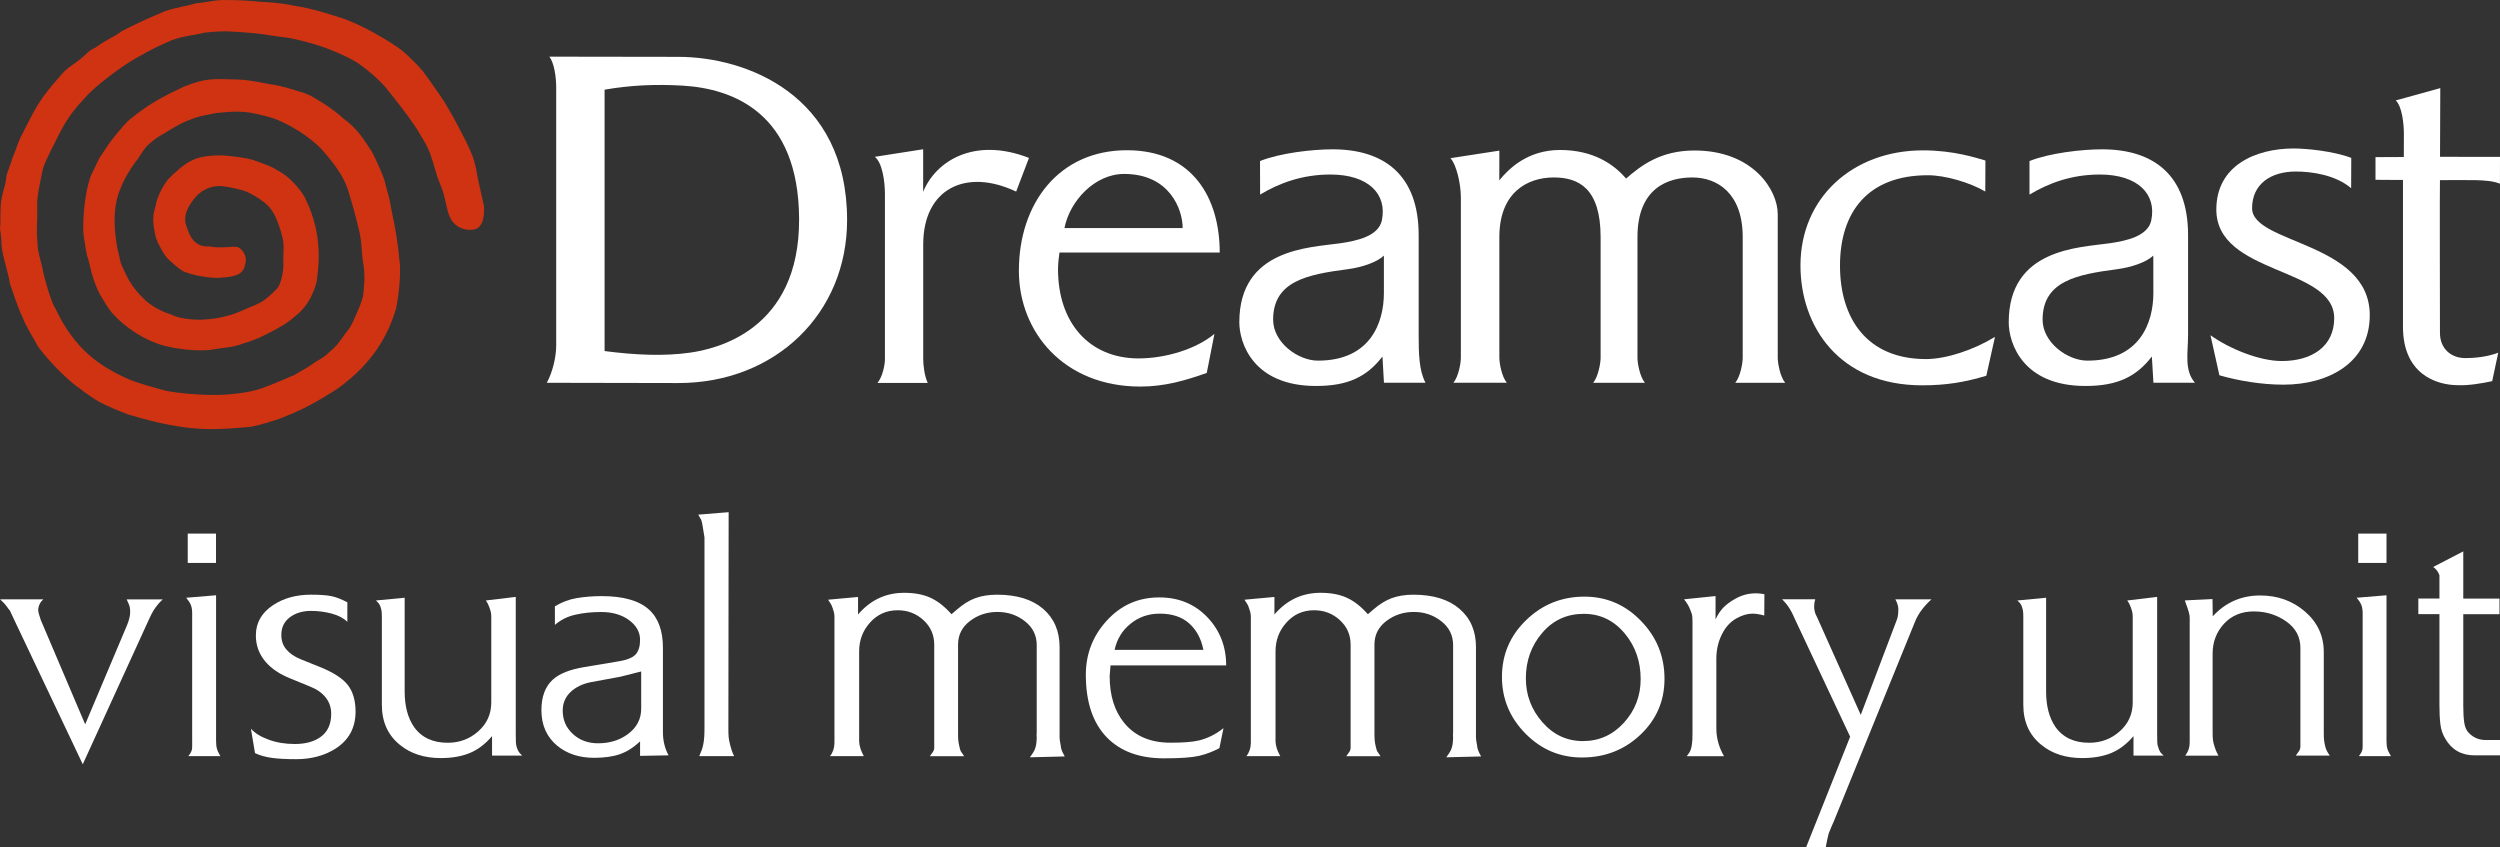 <?xml version="1.0" encoding="utf-8"?>
<!-- Generator: Adobe Illustrator 26.0.3, SVG Export Plug-In . SVG Version: 6.00 Build 0)  -->
<svg version="1.1" id="Layer_1" xmlns="http://www.w3.org/2000/svg" xmlns:xlink="http://www.w3.org/1999/xlink" x="0px" y="0px"
	 viewBox="0 0 3839 1301.4" style="enable-background:new 0 0 3839 1301.4;" xml:space="preserve">
<rect x="0" y="0" width="3839" height="1301.4" fill="#333333" stroke="none"/>
<style type="text/css">
	.st0{fill:#F05100;}
	.st1{fill:#CF3312;}
	.st2{fill:#39689C;}
	.st3{fill:#FFFFFF;}
</style>
<g>
	<g>
		<g>
			<path class="st3" d="M250,920.3c-5.6,5.1-10.5,11.1-14.7,17.9c-2,3.4-3.6,6.6-5,9.6c-1.4,3-2.5,5.5-3.4,7.4l-99.8,218.4
				l-109-229.7c-1.4-3.1-2.4-5.2-2.9-6.3c-2-2.2-3.4-4.1-4.2-5.5c-3.6-4.8-7.3-8.7-10.9-11.8h66.5c-4.5,3.7-7.1,8.7-8,15.2
				c0,2.8,0.5,5.8,1.6,8.9s1.9,5.6,2.4,7.6l68.2,160.3L195,960.2c3.3-8,4.9-14.8,4.9-20.5c0-2.3-0.2-4.6-0.6-7.1
				c-0.4-2.4-2-6.5-4.8-12.2H250z"/>
			<path class="st3" d="M338.4,1161.1h-49.2c0.8-1.1,1.8-2.5,3-4.2c1.1-1.7,2-3.6,2.5-5.9c0.3-1.1,0.4-3.2,0.4-6.1
				c0-2.9,0-5.4,0-7.4V946.4c0-2.2,0-3.8,0-4.6c0-5.3-0.7-9.7-2.1-13c-1.4-3.4-3.8-7-7.1-10.9l45.9-3.8v222.7
				c0,5.6,0.4,9.9,1.3,12.8C333.8,1152.5,335.6,1156.4,338.4,1161.1z M331.7,864.4h-43.4v-45h43.4V864.4z"/>
			<path class="st3" d="M546,1092.7c0,24.9-10.4,44-31.1,57.1c-16.8,10.6-36.9,16-60.2,16c-14.6,0-26.8-0.6-36.6-1.9
				c-9.8-1.3-18.7-3.7-26.5-7.4l-6.3-37.5c5.9,6.7,14.9,12.3,27.1,16.8c12.2,4.5,25.6,6.7,40.2,6.7c16,0,28.9-3.4,38.7-10.1
				c11.5-7.8,17.3-19.9,17.3-36.1c0-9.8-2.9-18.3-8.6-25.4c-5.7-7.1-13.7-12.7-23.8-16.6l-30.7-12.6c-16-6.4-28.5-14.8-37.5-25.2
				c-10.1-11.8-15.1-25.3-15.1-40.7c0-19.3,8.8-34.9,26.5-46.6c16-10.6,35.4-16,58.1-16c13.2,0,23.4,0.7,30.7,2.1
				c7.3,1.4,15.7,4.6,25.2,9.6v30c-5.9-5.8-14-10-24.2-12.7c-10.2-2.7-20.7-4.1-31.4-4.1c-13.2,0-24.1,3.3-32.8,9.9
				c-8.7,6.6-13,15.6-13,27.1c0,8.7,2.5,16,7.6,22.1c5,6,12.2,11,21.5,14.9l30.3,12.2c20.8,8.4,35.1,17.7,42.9,27.9
				C542,1062.3,546,1075.8,546,1092.7z"/>
			<path class="st3" d="M801.9,1160.3h-46.3v-29.9c-10.4,12.2-21.8,20.8-34.3,26c-12.5,5.1-27.3,7.7-44.4,7.7
				c-25.3,0-46.2-6.7-62.7-20.2c-18.5-14.9-27.8-35.4-27.8-61.5V949c0-4.5-0.2-7.9-0.4-10.3c-0.3-2.4-1-5-2.1-8s-3.4-5.8-6.7-8.6
				l44.2-4.2v144c0,22.4,4.8,40.5,14.3,54.3c11.5,16.3,28.8,24.4,51.8,24.4c18.2,0,33.9-5.9,47.1-17.7
				c13.2-11.8,19.8-26.5,19.8-44.2V946.9c0-2.2-0.2-4.4-0.6-6.5c-0.4-2.1-1.3-5-2.7-8.8c-1.4-3.8-3.1-6.9-5-9.5l45.9-5.5v211.3
				c0,4.2,0.1,8.1,0.2,11.8s1,7.4,2.7,11.4c0.8,2,1.8,3.7,3,5.1C799.1,1157.5,800.5,1158.9,801.9,1160.3z"/>
			<path class="st3" d="M1026.7,1159.9l-43.8,0.8v-22.3c-10,9.5-20.4,16.1-31.2,19.8s-23.9,5.5-39.5,5.5c-22.6,0-41.4-6.2-56.5-18.5
				c-16.2-13.5-24.3-31.7-24.3-54.7c0-20.5,5.8-36.1,17.3-46.7c10.1-9.3,26.2-15.7,48.4-19.4l50.1-8.4c14.9-2.2,24.5-6,29-11.2
				s6.7-12.6,6.7-22.1c0-12.1-5.7-22.2-17-30.5c-11.4-8.3-25.6-12.4-42.7-12.4c-14.6,0-27.9,1.4-40,4.2c-12.1,2.8-22.5,8-31.1,15.6
				v-28.6c10.7-6.4,22-10.7,33.9-12.6c11.9-2,24.6-3,38.1-3c33.1,0,57.2,6.9,72.4,20.6c14.3,12.9,21.5,32.6,21.5,58.9v129.6
				c0,6.4,0.7,12.6,2.1,18.3C1021.4,1148.6,1023.6,1154.3,1026.7,1159.9z M984.6,1088.3v-57.2l-31.6,8l-45.5,8.4
				c-12.9,2.5-23.4,7.6-31.4,15.2c-8,7.6-12,17.1-12,28.6c0,14.3,5.2,26.2,15.6,35.8c10.4,9.6,23.3,14.3,38.7,14.3
				c17.7,0,32.8-4.6,45.5-13.9C977.7,1117.4,984.6,1104.3,984.6,1088.3z"/>
			<path class="st3" d="M1127.3,1161.1h-53.5c2.1-5.1,3.5-8.6,4.2-10.5c0.7-2,1.3-4.6,2-7.8c0.7-3.2,1.1-6.9,1.4-10.9
				c0.3-4.1,0.4-8.2,0.4-12.4V839.9c0-4.8,0-9.7,0-14.7c-1.1-6.5-2-12-2.7-16.6c-0.7-4.6-1.5-8.1-2.3-10.3c-2-3.4-3.5-6-4.6-8
				l46.7-3.8l-0.4,331.7c0,5.9,0.1,10.5,0.4,13.7c0.3,3.2,1.1,7.5,2.5,12.8c0.6,2.2,1.3,4.8,2.3,7.8
				C1124.7,1155.4,1125.9,1158.3,1127.3,1161.1z"/>
			<path class="st3" d="M1635,1161.6l-53.5,1.3c2.5-3.4,4.4-6.2,5.7-8.4s2.2-4.5,2.9-6.7c0.7-2.2,1.2-4.9,1.5-8
				c0.3-3.1,0.4-5.3,0.4-6.7c-0.3-3.7-0.3-6.6,0-8.8V990.6c0-14.9-6-27.1-18.1-36.6c-12.1-9.5-26.1-14.3-42.1-14.3
				s-30.1,4.6-42.3,13.9c-12.2,9.3-18.3,21.3-18.3,36.2v136c0,4.8,0.1,8.6,0.4,11.4c0.3,2.8,0.8,6,1.7,9.5c0.8,3.5,1.5,5.8,2.1,6.9
				c0.6,0.8,2.2,3.4,5.1,7.6h-52.6c1.4-2,2.9-4,4.4-6.1c1.5-2.1,2.3-4.4,2.3-6.9v-23.1V989.8c0-14.9-5.5-27.4-16.5-37.5
				c-11-10.1-24.2-15.2-39.5-15.2c-17,0-31.1,6.2-42.4,18.7c-11.3,12.5-16.9,27.3-16.9,44.4v130.1c0,2.5,0,5.3,0,8.2
				s0.7,6.7,2.1,11.2c0.6,2,2.2,5.8,5,11.4h-51.8c2.2-2.8,3.9-6,5.1-9.5c1.1-3.5,1.7-7.2,1.7-11.2V946.9c0-2-0.3-4.2-0.8-6.7
				c-0.3-0.8-0.9-2.9-1.9-6.1c-1-3.2-2.2-6-3.8-8.2c-1.6-2.2-2.6-3.9-3.2-5l45.9-4.2v26.9c19-22.2,42.6-33.3,70.9-33.3
				c15.7,0,29.1,2.5,40.3,7.6s21.9,13.5,32.3,25.3l8.4-7.2c9.3-8.1,18.7-14,28.2-17.5c9.5-3.5,20.6-5.3,33.3-5.3
				c30.3,0,53.9,7.2,70.8,21.7c16.8,14.5,25.3,34,25.3,58.7v132.2c0,2.2,0,4.6,0,6.9c0,2.4,0.6,6.4,1.7,12c0.3,3.1,0.8,5.6,1.7,7.6
				C1631.2,1154.3,1632.7,1157.3,1635,1161.6z"/>
			<path class="st3" d="M1882.9,1021.8h-177.6l-1.3,16.4c0,29.7,7.4,53.7,22.4,72c16.6,20.2,40.2,30.3,70.9,30.3
				c19.4,0,33.9-1.1,43.5-3.4c13.2-3.1,25.9-9.4,38-18.9l-6.3,30.7c-10.1,5.3-20.5,9.3-31.2,11.8c-10.7,2.5-28.6,3.8-53.9,3.8
				c-37.6,0-66.8-10.7-87.6-32c-21.6-22.2-32.4-54.3-32.4-96.4c0-32,10.8-59.8,32.4-83.3c21.6-23.6,48.4-35.4,80.4-35.4
				c29.7,0,54.3,10.1,73.7,30.3C1873.2,967.9,1882.9,992.6,1882.9,1021.8z M1847.9,997.8c-3.4-17.1-10.7-30.7-21.9-40.6
				c-11.2-9.9-26.2-14.9-45-14.9c-17.1,0-32.1,5.1-44.8,15.4c-12.8,10.2-21,23.6-24.6,40.2H1847.9z"/>
			<path class="st3" d="M2274.4,1161.6l-53.5,1.3c2.5-3.4,4.4-6.2,5.7-8.4s2.2-4.5,2.9-6.7c0.7-2.2,1.2-4.9,1.5-8
				c0.3-3.1,0.4-5.3,0.4-6.7c-0.3-3.7-0.3-6.6,0-8.8V990.6c0-14.9-6-27.1-18.1-36.6c-12.1-9.5-26.1-14.3-42.1-14.3
				s-30.1,4.6-42.3,13.9c-12.2,9.3-18.3,21.3-18.3,36.2v136c0,4.8,0.1,8.6,0.4,11.4c0.3,2.8,0.8,6,1.7,9.5c0.8,3.5,1.5,5.8,2.1,6.9
				c0.6,0.8,2.2,3.4,5.1,7.6h-52.6c1.4-2,2.9-4,4.4-6.1c1.5-2.1,2.3-4.4,2.3-6.9v-23.1V989.8c0-14.9-5.5-27.4-16.5-37.5
				c-11-10.1-24.2-15.2-39.5-15.2c-17,0-31.1,6.2-42.4,18.7c-11.3,12.5-16.9,27.3-16.9,44.4v130.1c0,2.5,0,5.3,0,8.2
				s0.7,6.7,2.1,11.2c0.6,2,2.2,5.8,5.1,11.4H1914c2.2-2.8,3.9-6,5.1-9.5c1.1-3.5,1.7-7.2,1.7-11.2V946.9c0-2-0.3-4.2-0.8-6.7
				c-0.3-0.8-0.9-2.9-1.9-6.1c-1-3.2-2.2-6-3.8-8.2c-1.6-2.2-2.6-3.9-3.2-5l45.9-4.2v26.9c19-22.2,42.6-33.3,70.9-33.3
				c15.7,0,29.1,2.5,40.3,7.6s21.9,13.5,32.3,25.3l8.4-7.2c9.3-8.1,18.7-14,28.2-17.5c9.6-3.5,20.6-5.3,33.3-5.3
				c30.3,0,53.9,7.2,70.8,21.7c16.9,14.5,25.3,34,25.3,58.7v132.2c0,2.2,0,4.6,0,6.9c0,2.4,0.6,6.4,1.7,12c0.3,3.1,0.8,5.6,1.7,7.6
				C2270.6,1154.3,2272.1,1157.3,2274.4,1161.6z"/>
			<path class="st3" d="M2556,1042.4c0,34-12.4,62.6-37,85.9c-24.7,23.3-54.6,34.9-89.7,34.9c-33.7,0-62.6-12.2-86.7-36.6
				c-24.1-24.4-36.2-53.5-36.2-87.1c0-34.2,12.4-63.3,37.2-87.3c24.8-24,54.6-36,89.4-36c33.9,0,62.9,12.4,86.9,37.3
				C2544,978.2,2556,1007.9,2556,1042.4z M2519.4,1042.8c0-26.9-8-50.1-24-69.5c-16.9-20.5-38-30.7-63.3-30.7
				c-25.9,0-47.2,9.7-63.9,29.3c-16.7,19.5-25.1,42.7-25.1,69.7c0,25.5,8.4,48,25.3,67.3c16.9,19.4,37.7,29.1,62.4,29.1
				c24.8,0,45.7-9.4,62.9-28.2C2510.8,1091,2519.4,1068.7,2519.4,1042.8z"/>
			<path class="st3" d="M2709.2,945.2c-7.3-2-13.3-2.9-18.1-2.9c-7.8,0-16.3,2.5-25.2,7.6c-9,5.1-16.3,13.2-21.9,24.5
				c-5.6,11.2-8.4,23.8-8.4,37.5v106.3c0,8.2,1.1,15.8,3.2,23c2.1,7.2,5,13.8,8.6,20h-57.2c2.5-3.7,3.9-5.6,4.2-5.9
				c1.1-1.7,2.1-4.3,2.9-7.8c0.8-3.5,1.3-7.5,1.5-11.8c0.1-4.3,0.2-7.9,0.2-10.8V954.5c0-4.8-0.3-8.4-0.8-11
				c-0.3-0.6-1.1-2.8-2.5-6.8c-2.2-5.9-5.5-11.4-9.7-16.4l48.4-5v35.8c3.4-7.3,7.4-13.3,12-18.1c4.6-4.8,10.7-9.3,18.3-13.5
				c9.8-5.6,20.3-8.4,31.6-8.4c3.9,0,8.3,0.4,13.1,1.3L2709.2,945.2L2709.2,945.2z"/>
			<path class="st3" d="M2966,920.3c-5.9,5.3-10.9,10.8-15.1,16.4c-4.2,5.6-7.6,11.5-10.1,17.7l-124.6,306.4
				c-2.8,6.2-5.5,12.5-8,18.9c-0.6,2-1.4,5.5-2.5,10.5s-1.8,8.7-2.1,10.9l-30.2,0.1l67.7-169.9l-85.1-181.2
				c-0.3-0.8-1.3-3.1-3.1-6.8c-1.8-3.7-3.6-6.9-5.3-9.6c-1.7-2.7-3.5-5.2-5.5-7.5c-2-2.3-3.8-4.3-5.5-6h50.9
				c-1.1,3.4-1.7,7.1-1.7,11.1s0.7,7.8,2.1,11.5c2.5,5.1,4.4,9.1,5.5,11.9l64,143.1l56-147.7c1.1-3.6,1.7-8.5,1.7-14.7
				c0-4.5-1.5-9.5-4.6-15.1L2966,920.3L2966,920.3z"/>
			<path class="st3" d="M3322.5,1160.3h-46.3v-29.9c-10.4,12.2-21.8,20.8-34.3,26c-12.5,5.1-27.3,7.7-44.4,7.7
				c-25.2,0-46.2-6.7-62.7-20.2c-18.5-14.9-27.8-35.4-27.8-61.5V949c0-4.5-0.1-7.9-0.4-10.3c-0.3-2.4-1-5-2.1-8
				c-1.1-3-3.4-5.8-6.7-8.6l44.2-4.2v144c0,22.4,4.8,40.5,14.3,54.3c11.5,16.3,28.8,24.4,51.8,24.4c18.2,0,33.9-5.9,47.1-17.7
				c13.2-11.8,19.8-26.5,19.8-44.2V946.9c0-2.2-0.2-4.4-0.6-6.5s-1.3-5-2.7-8.8c-1.4-3.8-3.1-6.9-5.1-9.5l45.9-5.5v211.3
				c0,4.2,0.1,8.1,0.2,11.8c0.1,3.7,1.1,7.4,2.7,11.4c0.8,2,1.8,3.7,2.9,5.1C3319.7,1157.5,3321.1,1158.9,3322.5,1160.3z"/>
			<path class="st3" d="M3577.6,1160.3h-52.2c1.7-2.2,3.3-4.5,4.8-6.7s2.3-4.8,2.3-7.6c0-1.7,0-3.2,0-4.6c0-2,0-3.4,0-4.2
				c0-2,0-4,0-6.1s0-4.3,0-6.5V994.9c0-16.8-7.2-30.4-21.7-40.6c-14.5-10.2-31.1-15.4-49.9-15.4c-18.8,0-34,6.3-45.7,18.9
				c-11.6,12.6-17.5,27.9-17.5,45.9v120c0,6.2,0.2,10.7,0.6,13.5c0.4,2.8,1.5,6.7,3.2,11.8c0.6,2,2.2,5.8,5.1,11.4h-50.9
				c2.5-3.6,4.3-7,5.3-10.1c1-3.1,1.5-6.4,1.5-10.1V949.8c0-2-0.1-3.8-0.4-5.5s-1.1-4.8-2.5-9.3l-4.6-13l42.5-2.1l0.4,26.5
				c19.6-21.3,43.8-32,72.9-32c26.8,0,49.8,8.3,68.9,24.8c19.1,16.6,28.7,37.3,28.7,62.3v123.8c0,4.5,0.1,8.1,0.4,10.9
				c0.3,2.8,0.9,6.2,1.9,10.3C3571.6,1150.7,3574,1155.2,3577.6,1160.3z"/>
			<path class="st3" d="M3671.5,1161.1h-49.2c0.8-1.1,1.8-2.5,2.9-4.2c1.1-1.7,2-3.6,2.5-5.9c0.3-1.1,0.4-3.2,0.4-6.1
				c0-2.9,0-5.4,0-7.4V946.4c0-2.2,0-3.8,0-4.6c0-5.3-0.7-9.7-2.1-13c-1.4-3.4-3.8-7-7.2-10.9l45.9-3.8v222.7
				c0,5.6,0.4,9.9,1.3,12.8C3666.8,1152.5,3668.7,1156.4,3671.5,1161.1z M3664.7,864.4h-43.4v-45h43.4V864.4z"/>
			<path class="st3" d="M3839,1159.9h-39.1c-20.2,0-35.2-8.6-45-25.7c-3.9-6.4-6.4-13.7-7.4-21.7c-1-8-1.5-18-1.5-30.1V943.1h-32.4
				v-24h32.4v-27.8c0-2.5,0-5.2,0-8c-1.1-2.2-1.8-3.8-2.1-4.6c-2-3.4-4.5-6-7.6-8l46.3-24v72.5h55.6v24h-55.6v140.6
				c0,10.4,0.5,19,1.5,25.9c1,6.9,3.4,12.3,7.4,16.2c7,7,15.6,10.5,25.7,10.5h21.9V1159.9z"/>
		</g>
		<g>
			<g>
				<path class="st3" d="M854.1,134.5c0-16.7-3.2-38.4-10.6-47.5c48.4,0,153.2,0.3,198.1,0.3c103.3,0,259.2,57.4,259.2,250.6
					c0,143.5-110,250.3-259.2,250.3c-32.7,0-157.5-0.4-201.9-0.4c9-16.7,14.4-39.5,14.4-57.5L854.1,134.5L854.1,134.5z M928.4,539.1
					c47.7,6.2,91.7,8.1,131.5,2.4c38.5-5.5,168-33.4,167.2-205.3c-0.7-162.9-101.4-200.1-178.9-204.7c-40.4-2.4-79.5-0.8-119.8,6.2
					L928.4,539.1L928.4,539.1z"/>
				<path class="st3" d="M1343.4,240.8l74.2-11.6c0,15.2,0,59.7,0,65.4c19.1-47,78.3-84.9,162.5-52.1l-19.7,51.7
					c-77.1-36.5-142.7-4.5-142.7,81.1v176.5c0,8.4,1.8,25.3,6.9,36.2h-77.1c7.8-9.5,11.4-27.8,11.4-36.2V297.2
					C1358.8,278.7,1355,250.1,1343.4,240.8L1343.4,240.8z"/>
				<path class="st3" d="M3690,276.3c0,4.8,0,210.2,0,225.5c0,70.8,48.7,89.7,85,89.7c15.3,0.7,36.9-2.9,52-6.2l9.3-43.7
					c-17.6,6.8-38.1,8.3-50.4,8.3c-22.7,0-39.1-15.1-39.1-38.6c0-21.1-0.5-228.1,0-234.7h-0.2c3,0,50-0.2,54.8,0
					c15.4,0.5,27.3,1.4,37.5,5.5l0.1-41.2c0,0-90.2-0.1-92.1-0.1l0.4-105.5l-68.4,18.9c9.4,8.8,12.5,34.6,12.5,51.6
					c0,0-0.1,31.5-0.1,35.3c-3.1,0-37.8,0.2-43.5,0.2v34.8C3653.7,276.3,3690,276.3,3690,276.3L3690,276.3z"/>
				<path class="st3" d="M3394.4,514.8c29.4,21,75.5,39.6,109.4,39.6c46.9,0,80.6-22.8,80.6-65.8c0-79.3-181-66.2-181-166.9
					c0-68,60.9-93.7,118.9-93.7c18.7,0,61.2,4,88.3,14.5l-0.2,46.5c-24-20.5-60.8-25.6-84.9-25.6c-38.4,0-67.2,19.1-67.2,56.4
					c0,54.8,180.7,51.6,180.7,164.2c0,72.8-63,106.7-132.5,106.7c-33.8,0-69.1-6-98.4-14.4L3394.4,514.8L3394.4,514.8z"/>
				<path class="st3" d="M2302.3,277c0-4.1,0.1-40.9,0.1-45.7l-75.1,11.6c9,9.4,16,39.1,16,60.2v246.2c0,8.4-3.6,28.8-11.4,38.4
					h81.9c-7.8-9.5-11.4-30-11.4-38.4V364.1c0-67.7,42-91.6,83.6-91.6c37.8,0,71.9,16.3,71.9,91.6v185.3c0,8.4-3.6,28.8-11.4,38.4
					h79.4c-7.8-9.5-11.4-30-11.4-38.4V364.1c0-75.1,46.4-91.6,84.3-91.6c37.8,0,77.3,23.7,77.3,91.6v185.3c0,8.4-3.6,28.8-11.4,38.4
					h76.6c-7.8-9.5-11.4-30-11.4-38.4V328.9c0-37.6-38.4-97.8-127.9-97.8c-52.1,0-82.2,23.2-105,43.1c-19.4-22.7-51-43.9-101.8-43.9
					C2345.8,230.4,2316.5,259.3,2302.3,277L2302.3,277z"/>
				<path class="st3" d="M2125.1,392.5c-10.7,10.1-33.1,18-56.4,21c-60.9,8-113.7,18.1-113.7,77.4c0,35.2,38.4,62.9,68.8,62.9
					c80.5,0,101.3-58.1,101.3-103.9V392.5L2125.1,392.5L2125.1,392.5z M1934.9,247.3c30.7-12.3,80.3-18,111.4-18
					c79.4,0,132.2,39.6,132.2,131.8v152.7c0,28.3,0.4,55.1,10.5,73.9h-63.8l-2.3-40.2c-24.1,31.2-53.1,45.2-102,45.2
					c-96.7,0-117.8-66.1-117.8-97.8c0-113.3,107.9-114.6,154.7-121.3c25.9-3.7,59.2-11,64.2-35.3c8.3-40.1-20.4-70.3-79.1-70.3
					c-43.1,0-78.4,13.1-107.9,30.8L1934.9,247.3L1934.9,247.3L1934.9,247.3z M3306.6,392.5c-10.7,10.1-33.1,18-56.4,21
					c-60.9,8-113.6,18.1-113.6,77.4c0,35.2,38.4,62.9,68.8,62.9c80.5,0,101.3-58.1,101.3-103.9L3306.6,392.5L3306.6,392.5z
					 M3116.5,247.3c30.7-12.3,80.4-18,111.4-18c79.3,0,132.1,39.6,132.1,131.8v152.7c0,28.3-6.2,54.5,10.5,73.9h-63.7l-2.4-40.2
					c-24.2,31.2-53,45.2-102,45.2c-96.7,0-117.8-66.1-117.8-97.8c0-113.3,107.9-114.6,154.7-121.3c26-3.7,59.3-11,64.2-35.3
					c8.3-40.1-20.4-70.3-79.1-70.3c-43.1,0-78.3,13.1-107.9,30.8L3116.5,247.3L3116.5,247.3L3116.5,247.3z"/>
				<path class="st3" d="M3048.6,294.1c-23.9-14-61.7-25-88.1-25c-92.6,0-135,56.9-135,138.9c0,81.2,41.5,143.4,132,143.4
					c31,0,73.3-14,106-34.1l-13.3,59.7c-33.4,10-61.5,14.7-98.6,14.7c-127.2,0-186.8-90.2-186.8-184.1c0-103.8,80-176.7,188.2-176.7
					c47.3,0,81.8,11.6,95.8,15.6L3048.6,294.1L3048.6,294.1z"/>
				<path class="st3" d="M1624.7,412.4c0.1-8.6,1.2-16.7,2.2-24.6H1873c0-84.6-42.3-157.1-142.6-157.1
					c-104.1,0-165.8,81.4-165.8,185.2c0,93.8,68.8,177.7,186.5,177.7c37.3,0,68.4-9.1,102-20.9l11.8-60
					c-28.7,23.7-75.2,37.7-117.1,37.7C1672.4,550,1624.3,495.5,1624.7,412.4L1624.7,412.4z M1634.6,350.2
					c8-41.2,46.1-83.1,91.7-83.1c69.7,0,89.8,54.4,89.8,83.1C1816,350.2,1634.6,350.3,1634.6,350.2L1634.6,350.2z"/>
			</g>
			<path class="st1" d="M452.7,9c27.6,4.1,55.8,13.7,70.5,18.3c29.7,9,77.7,37.2,94.7,50.7c8,6.4,24.9,23.1,31.5,31.5
				c6.4,8.2,18.6,26,26.3,36.8c12.4,18.1,26.9,45,39.3,69.7c13.8,27.6,14.8,35.7,18.9,58.8l9.1,40.7c0.8,7.1,1.5,32.8-13.6,36.5
				c-15.2,3.6-29.1-3.4-35.8-13.5c-9.1-14.2-7.9-34.3-18.3-57.3c-8.1-18.6-11.6-45.6-24.4-65.1l-10.1-17
				c-17.9-27.5-36.5-49.4-47.6-63.6c-9.8-12-28.1-28.2-45.4-39.8c-16-9.7-42-20.8-60.7-26.5c-5.9-1.9-31.4-9.4-47.3-11.5
				c-21.5-2.4-35.6-5.8-56-7.3c-25.2-1.7-37.4-4-70-0.2c-12.4,3.4-32,4.7-49.7,11.5c-14.3,5.8-34.1,15.2-53.6,26.7
				c-20.9,11.5-52.7,34.9-73.8,55c-21.2,22.7-31.8,34.9-46.5,63.6c-6.6,14.1-19.1,36-24.1,51.6c-3.5,15.8-10.1,45.2-8.9,59.5
				c0.5,25.6-1.7,30.9,0.2,51.8c0.1,18.9,6.3,31.9,8.8,47.3c2.2,10.7,12.4,47.4,18.7,56c28.7,61.9,67.2,88.7,110.2,108
				c12.1,6.2,50,16.3,61,19.2c18.7,3.4,43.3,5.6,66.9,6.1c24.9,0.5,59.2-2.9,80.1-10.6c22.6-8.3,48.6-20.1,48.3-19.7
				c10.5-5.8,26.5-15.2,31.4-19.3c9.6-6.2,15.4-8.5,21-14.5c8.2-7.2,13.2-11.3,19.4-20.2c3.5-5,9-12.7,14.3-19.5
				c5.8-9.4,9-19.4,14.7-31.7c6.8-18.3,5.7-17.3,7-36.6c1.2-5.6-0.1-24.4-1.1-27.7c-3.1-17.4-2-32.7-6-49.7
				c-5.3-22.9-9.8-39.9-16.7-61.9c-6.5-24.6-25.5-47.5-39.6-63.8c-8.8-10.2-36.1-34.1-74.1-49c-10.7-3.6-28.1-7.7-39.2-9.6
				c-23.7-2.5-27.6-0.9-50.3,0.8c-7.8,1.3-26,5-32.6,7.4c-19.5,6.9-26.7,11.2-46.6,23.4c-9.2,5.3-16.3,9.5-25.8,18.4
				c-7.6,7-12.9,18.9-19.1,25.9c-8.4,11.4-17.8,26.7-24,43.1c-6.8,16.3-9,39.4-7.9,54.2c0,11.3,3.1,31.9,4.3,36.4
				c1.2,4.5,4.3,18.6,4.9,21.3c0.7,2.8,8,17.6,9,19.8c4.1,8.7,12,21.3,25.2,34.2c9.8,10.7,28.7,21.2,42.9,25.2
				c12.7,7,34.2,8.2,46,8.2c5.8-0.4,20.7-1.2,28.5-3.1c15.8-3.8,18.7-3.9,35-11c14.6-6.8,24.5-9.2,34.7-16.7c0,0,14-10.9,20.3-19
				c3.4-4.2,9.1-24.3,8.1-36.8c-0.5-17,2-26.7-1.5-40.7c-3.5-14.1-9.4-30.3-15.9-40.3c-6.6-10.2-20.5-20-36.5-27.9
				c-8.9-4.4-30.2-8.5-39.1-9.5c-17-2-31.3,5.8-40,14.6c-7.5,8.6-22.4,26.5-16.4,44.8c5.3,16.7,11.8,34.5,36.8,33.1
				c17.2,3.6,37-1.5,43.7,1.4c9.8,5.5,13.5,17.9,10.1,26.5c-2.5,16.5-18.4,18.6-35.3,19.8c-15.2,2.6-53.7-4.9-62.1-11.2
				c-5.6-3.4-14.4-11.5-20.4-16.9c-4.4-4-9.3-12.7-12.7-19c-4.2-7.7-6.3-13.4-7.4-18.5c-1.2-6-3.9-17.4-2.9-28.8
				c0.7-7.7,2.8-11,4.8-22.3c4.1-12.8,9.1-22.5,17.3-33.6c10.7-10.8,24.2-23.7,37.4-29.7c11.7-6.2,32-8.4,50.5-7.3
				c15,1.4,32.7,3.3,44.4,7.2c20,7.2,25.8,8.6,42.3,19c13.9,8.6,27.9,24.4,35.7,37.6c16.6,34,26.2,71.7,19.2,122.8
				c-0.5,8.6-3.3,16.9-8.6,28.4c-4.9,10.5-13.6,23.3-26.7,32.8c-5.2,4.8-13.5,10.9-20.2,14.4c-9.5,5.7-16,8.8-26,13.9
				c-8.7,4.1-19,8.8-32.3,12.5c-14.5,5.7-25.6,5.9-43.6,8.6c-17.9,4.5-66.7,1.3-95.9-11.6c-19.9-8.3-42.2-23.1-59.1-41.1
				c-9.4-9.8-18.7-27.8-21.3-31.4c-13.4-26-16.1-50.3-18.3-55.4c-3-7-4.4-22.6-6.4-33.3c-2.3-12-0.8-62.2,11.2-94.3
				c6.8-12.8,10.8-24.2,15.4-30.3c8.3-11.8,12.3-19.2,19.3-27.5c10.7-12.8,18.4-23.4,28.6-30.8c26.4-21.4,48.3-32.7,78.2-46.9
				c37-15.1,48.1-12,83.1-11.4c15.8,0.1,38.7,5.1,50,7.2c20.9,2.8,32.9,7.8,47.1,11.8c15.2,4.2,23.9,11,36.3,18.5
				c10.3,6.6,22.3,15.6,30.2,23c20.3,14.9,30.2,30.6,42.6,49.9c2.3,3.2,17,34.8,19.4,43.5c1.1,4.4,4.4,17,6.6,24.4
				c2.8,11.7,4.1,22.1,7.2,35.3c2.8,13.6,7.5,39.3,9.4,63.3c3.4,20.6-2,62.7-5.3,75.5c-7.2,24.1-19.8,53.5-44.6,81.8
				c-10.6,12.5-21.8,22.3-34.8,32.8c-10,8.2-18.5,13.1-33.8,22.3c-20.8,12.4-36.6,20.3-65.9,31.8c-11.9,3.8-26.9,8.8-43,12.1
				c-31.3,2.9-63.4,5.7-98.5,1.4c-35.1-4.2-70.2-14.1-91-20.4c-11.5-4.3-33.7-13.5-43-18.7c-6.1-3.1-26.4-16.9-29.8-20.3
				c-14-8.6-45.1-37.9-65.2-65.2c-4.4-8.4-20.2-33.8-23.7-44.8c-9.1-18.8-15.5-41.5-19.2-51.1c-3.9-22.7-10.6-37.3-13.2-59.9
				c0.3-5.3-1-18-2.3-24.8c1.7-15.5-0.6-30.2,2.5-47.1c2.7-14.3,6.3-20.2,7.2-33.1c0.8-5.5,7.9-22.2,9.8-29.6
				c5.7-12.2,7.2-22.2,14.7-35.8c10.8-21.1,22.1-45.6,39.4-66.8c4.9-6.6,19-22.5,23.7-27.9c11.3-11.3,18-13,30.7-24.4
				c1.3-0.8,9.7-10.5,18.7-13.7c14.7-11.3,27.4-15.5,41.4-25.9c28-14,38.2-18.7,66-30.3c16.3-5.6,38.8-8.8,46.8-11.9
				c15.4-0.9,30.9-5.8,47.1-4.9c18.2-0.2,36.4,1.1,54.6,2.8C414.9,3.6,430.9,4.3,452.7,9L452.7,9z"/>
		</g>
	</g>
</g>
</svg>
